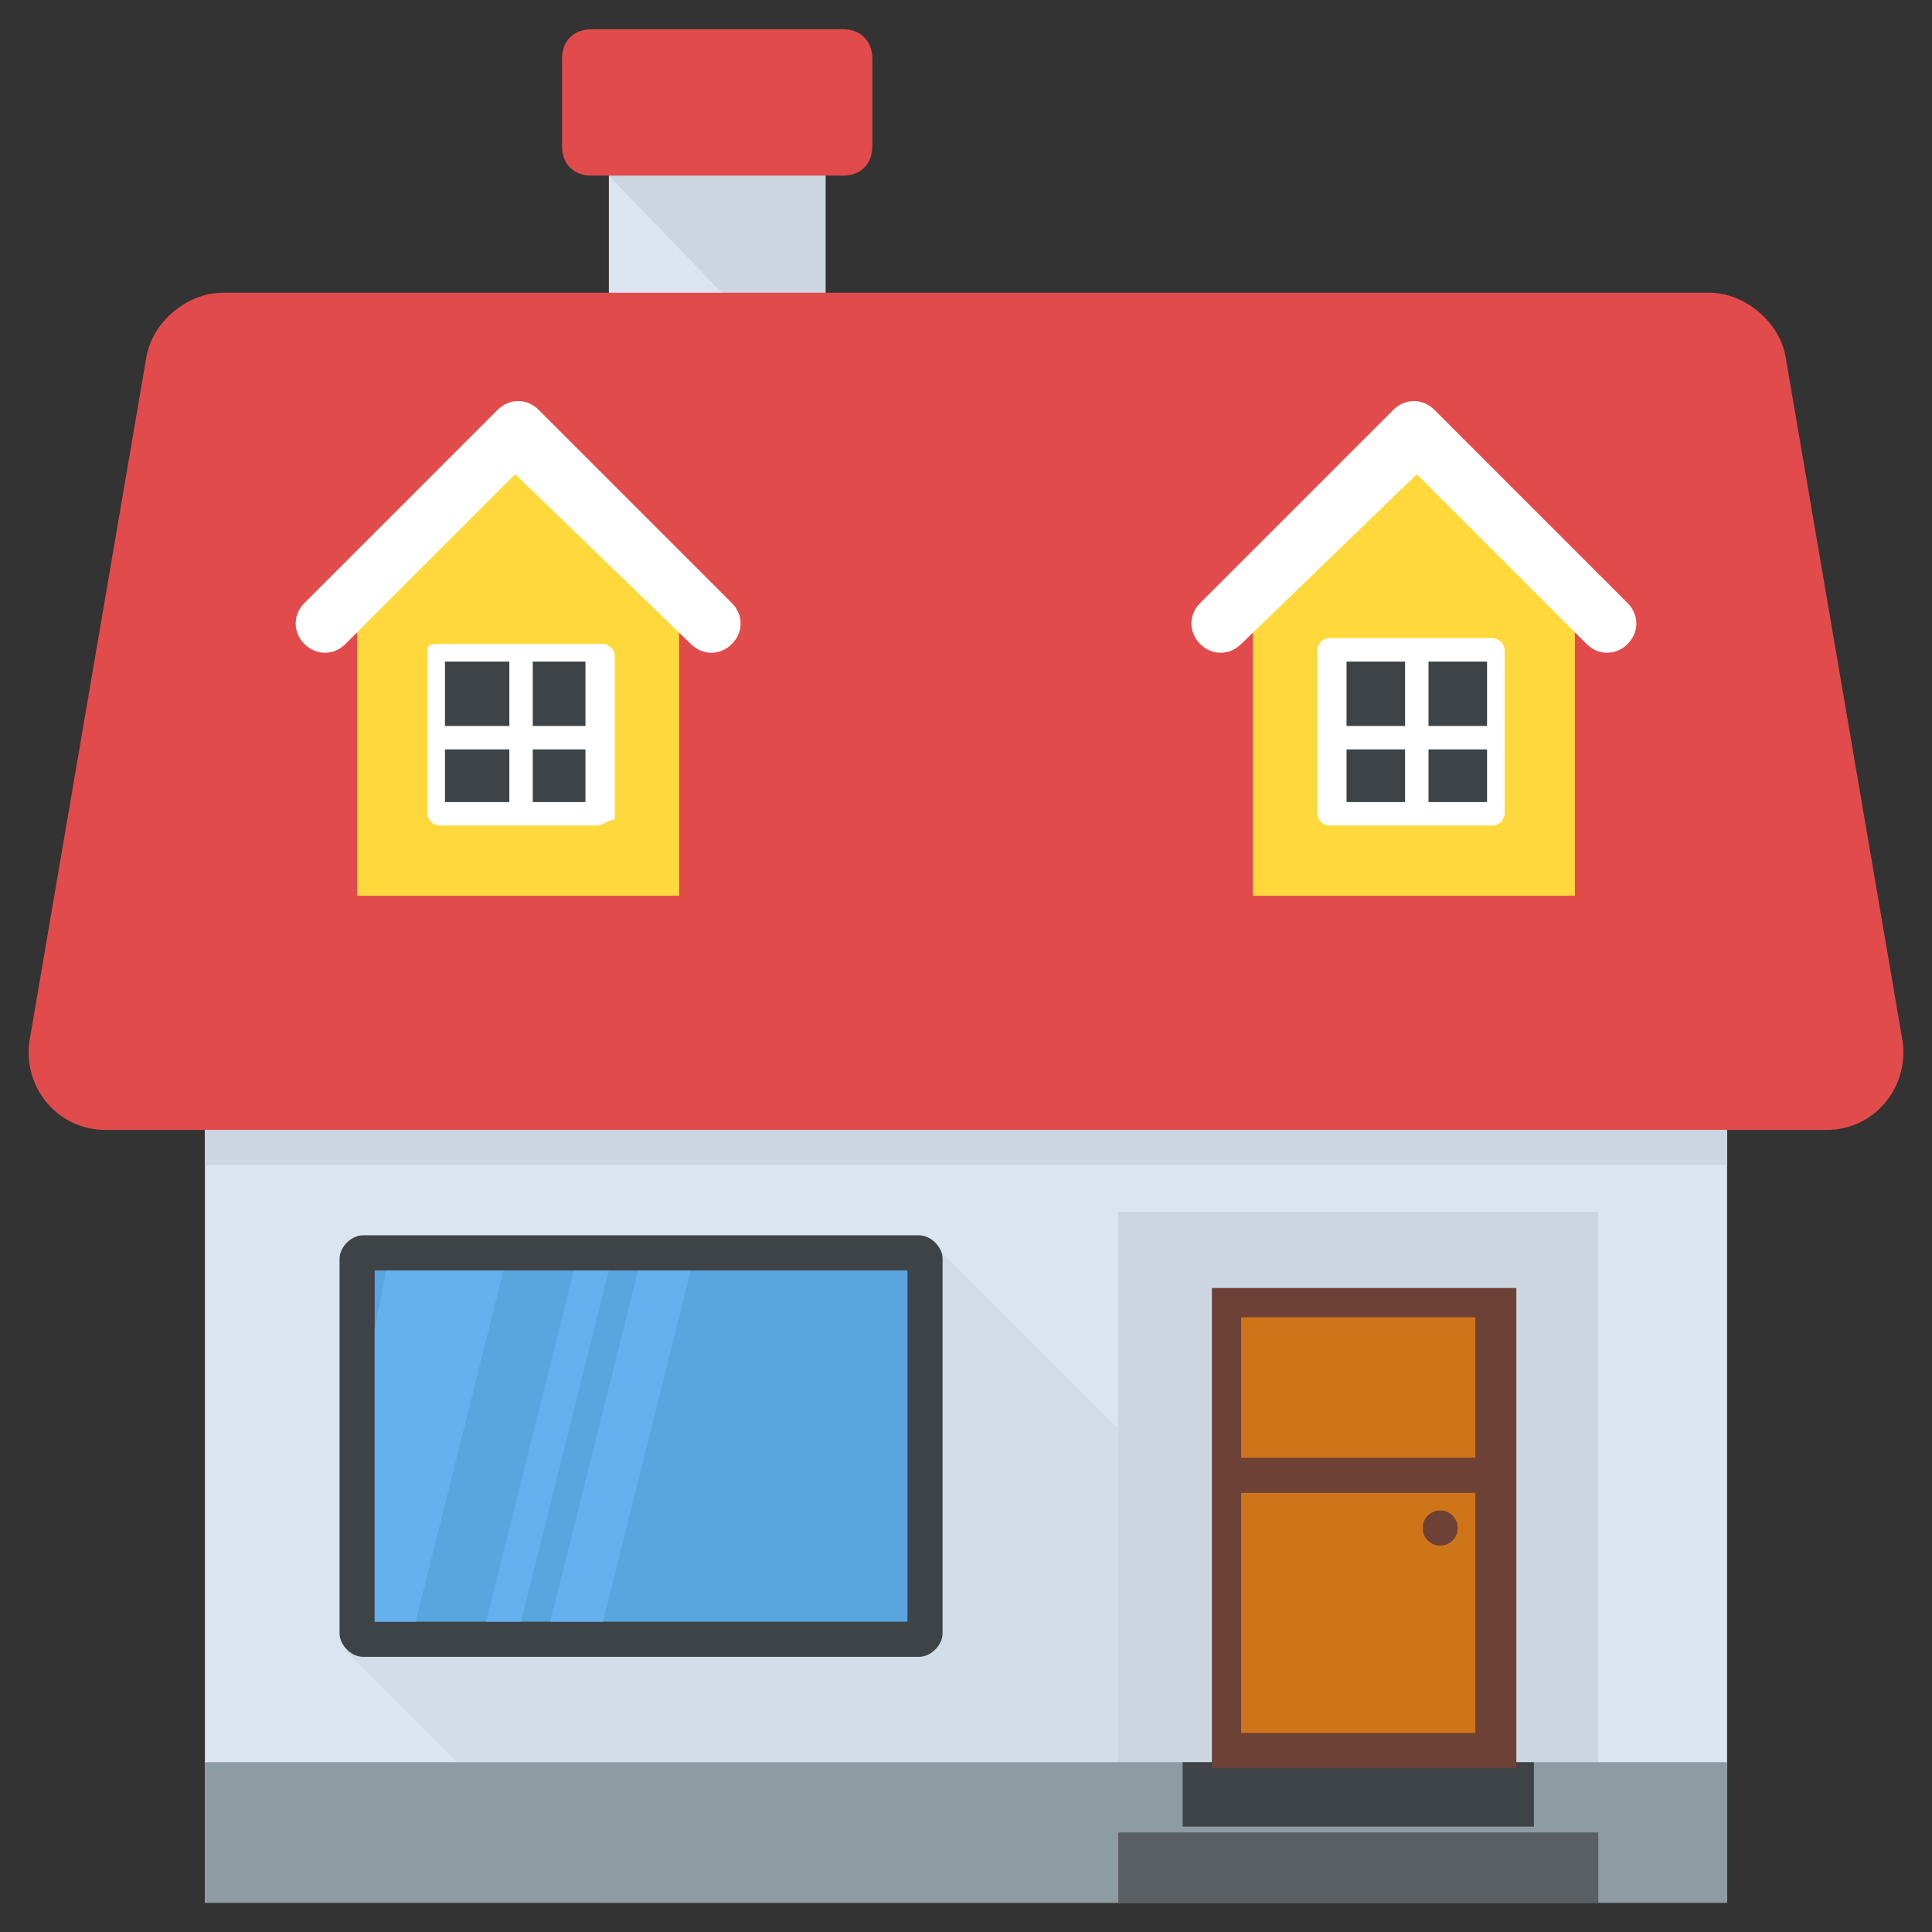 <?xml version="1.0" encoding="utf-8"?>
<!-- Generator: Adobe Illustrator 21.1.0, SVG Export Plug-In . SVG Version: 6.00 Build 0)  -->
<svg version="1.1" id="Layer_1" xmlns="http://www.w3.org/2000/svg" xmlns:xlink="http://www.w3.org/1999/xlink" x="0px" y="0px"
	 viewBox="0 0 33 33" style="enable-background:new 0 0 33 33;" xml:space="preserve">
<rect x="0" y="0" width="33" height="33" fill="#333333" stroke="none"/>
<style type="text/css">
	.st0{fill:#DAE5EF;}
	.st1{fill:#CBD6E0;}
	.st2{fill:#D03F3F;}
	.st3{fill:#BF3333;}
	.st4{fill:#E24B4B;}
	.st5{fill:#6D4135;}
	.st6{fill:#5B331D;}
	.st7{fill:#3E4347;}
	.st8{fill:#4E99D2;}
	.st9{fill:#65B1EF;}
	.st10{fill:#FFDC97;}
	.st11{fill:#FFCD7D;}
	.st12{fill:#FFE9AB;}
	.st13{fill:#31373A;}
	.st14{fill:#8CC63E;}
	.st15{fill:#FFD93B;}
	.st16{fill:#F4C534;}
	.st17{fill:#59A5E0;}
	.st18{fill:#DEE4E9;}
	.st19{fill:#D3D9DD;}
	.st20{fill:#FFFFFF;}
	.st21{fill:#2AB4CD;}
	.st22{fill:#1DA9BF;}
	.st23{fill:#E9EFF4;}
	.st24{fill:#7FB239;}
	.st25{fill:#719D34;}
	.st26{opacity:0.5;}
	.st27{fill:#BBC7D1;}
	.st28{fill:#E84D88;}
	.st29{fill:#D23F77;}
	.st30{fill:#633B2A;}
	.st31{fill:#E9B02C;}
	.st32{fill:#38C0DC;}
	.st33{fill:#45CBEA;}
	.st34{fill:#5A5F63;}
	.st35{fill:#E18823;}
	.st36{fill:#CF7519;}
	.st37{fill:#428DC3;}
	.st38{fill:#8D9BA3;}
	.st39{fill:#7B8B92;}
	.st40{fill:#ACB9C1;}
	.st41{fill:#846144;}
	.st42{fill:#7A5B44;}
	.st43{fill:#6B503B;}
	.st44{fill:#F29A2E;}
	.st45{fill:#728389;}
	.st46{fill:#FFD68D;}
	.st47{fill:#8F6D52;}
	.st48{fill:#84939A;}
	.st49{opacity:0.1;}
	.st50{fill:#89664C;}
	.st51{opacity:0.15;}
	.st52{fill:#DE9C25;}
	.st53{fill:#2AB4CD;stroke:#FFFFFF;stroke-width:0.5;stroke-linecap:round;stroke-linejoin:round;stroke-miterlimit:10;}
	.st54{fill:#FC97B2;}
	.st55{fill:#E88EA7;}
	.st56{opacity:0.2;}
	.st57{fill:#BB3166;}
	.st58{opacity:0.35;}
	.st59{opacity:0.6;}
	.st60{fill:#F9D087;}
	.st61{fill:#A5856D;}
	.st62{fill:#5C4533;}
	.st63{fill:#9A795F;}
	.st64{fill:#512A1B;}
	.st65{fill:#492418;}
	.st66{fill:#BE630E;}
	.st67{fill:none;}
	.st68{opacity:0.5;fill:#E18823;}
	.st69{opacity:0.1;fill:#FFFFFF;}
	.st70{fill:#FCCB7C;}
	.st71{opacity:0.15;fill:#FFFFFF;}
	.st72{opacity:0.2;fill:#FFFFFF;}
	.st73{opacity:0.5;fill:#CBD6E0;}
</style>
<g>
	<g>
		<rect x="10.4" y="1.7" class="st0" width="3.7" height="4.1"/>
	</g>
	<polygon class="st1" points="10.4,3 13.1,5.8 14.1,5.8 14.1,1.7 10.4,1.7 	"/>
	<g>
		<g>
			<path class="st4" d="M31.2,19.3H1.8c-0.8,0-1.4-0.7-1.3-1.5l2-11.7C2.6,5.5,3.2,5,3.8,5h25.4c0.6,0,1.2,0.5,1.3,1.1l2,11.7
				C32.6,18.6,32,19.3,31.2,19.3z"/>
		</g>
		<g>
			<g>
				<g>
					<g>
						<polygon class="st15" points="11.6,15.3 11.6,10.1 8.8,7.4 6.1,10.1 6.1,15.3 						"/>
					</g>
				</g>
				<g>
					<g>
						<path class="st20" d="M11.8,11L8.8,8.1L5.9,11c-0.2,0.2-0.5,0.2-0.7,0s-0.2-0.5,0-0.7L8.5,7C8.7,6.8,9,6.8,9.2,7l3.3,3.3
							c0.2,0.2,0.2,0.5,0,0.7C12.3,11.2,12,11.2,11.8,11z"/>
					</g>
				</g>
				<g>
					<g>
						<g>
							<rect x="7.5" y="11.1" class="st7" width="2.8" height="2.8"/>
							<path class="st20" d="M10.2,14.1H7.5c-0.1,0-0.2-0.1-0.2-0.2v-2.8C7.3,11,7.4,11,7.5,11h2.8c0.1,0,0.2,0.1,0.2,0.2v2.8
								C10.4,14,10.3,14.1,10.2,14.1z M7.6,13.7h2.4v-2.4H7.6V13.7z"/>
						</g>
					</g>
					<g>
						<g>
							<g>
								<rect x="8.7" y="11.1" class="st20" width="0.4" height="2.8"/>
							</g>
						</g>
						<g>
							<g>
								<line class="st7" x1="10.2" y1="12.5" x2="7.5" y2="12.5"/>
								<rect x="7.5" y="12.4" class="st20" width="2.8" height="0.4"/>
							</g>
						</g>
					</g>
				</g>
			</g>
			<g>
				<g>
					<g>
						<polygon class="st15" points="26.9,15.3 26.9,10.1 24.2,7.4 21.4,10.1 21.4,15.3 						"/>
					</g>
				</g>
				<g>
					<g>
						<path class="st20" d="M27.1,11l-2.9-2.9L21.2,11c-0.2,0.2-0.5,0.2-0.7,0c-0.2-0.2-0.2-0.5,0-0.7L23.8,7c0.2-0.2,0.5-0.2,0.7,0
							l3.3,3.3c0.2,0.2,0.2,0.5,0,0.7C27.6,11.2,27.3,11.2,27.1,11z"/>
					</g>
				</g>
				<g>
					<g>
						<g>
							<rect x="22.8" y="11.1" class="st7" width="2.8" height="2.8"/>
							<path class="st20" d="M25.5,14.1h-2.8c-0.1,0-0.2-0.1-0.2-0.2v-2.8c0-0.1,0.1-0.2,0.2-0.2h2.8c0.1,0,0.2,0.1,0.2,0.2v2.8
								C25.7,14,25.6,14.1,25.5,14.1z M23,13.7h2.4v-2.4H23V13.7z"/>
						</g>
					</g>
					<g>
						<g>
							<g>
								<rect x="24" y="11.1" class="st20" width="0.4" height="2.8"/>
							</g>
						</g>
						<g>
							<g>
								<line class="st7" x1="25.5" y1="12.5" x2="22.8" y2="12.5"/>
								<rect x="22.8" y="12.4" class="st20" width="2.8" height="0.4"/>
							</g>
						</g>
					</g>
				</g>
			</g>
		</g>
	</g>
	<g>
		<path class="st4" d="M14.9,1v1.5c0,0.3-0.2,0.5-0.5,0.5h-4.3C9.8,3,9.6,2.8,9.6,2.5V1c0-0.3,0.2-0.5,0.5-0.5h4.3
			C14.7,0.5,14.9,0.7,14.9,1z"/>
	</g>
	<g>
		<rect x="3.5" y="19.3" class="st0" width="26" height="13.2"/>
	</g>
	<polygon class="st73" points="20.9,26.2 16,21.3 5.9,28.2 10.2,32.5 20.9,32.5 	"/>
	<g>
		<rect x="3.5" y="19.3" class="st1" width="26" height="0.6"/>
	</g>
	<g>
		<rect x="19.1" y="20.7" class="st1" width="8.2" height="9.5"/>
	</g>
	<g>
		<rect x="3.5" y="30.1" class="st38" width="26" height="2.4"/>
	</g>
	<g>
		<path class="st7" d="M16.1,21.5v6.4c0,0.2-0.2,0.4-0.4,0.4H6.2c-0.2,0-0.4-0.2-0.4-0.4v-6.4c0-0.2,0.2-0.4,0.4-0.4h9.5
			C15.9,21.1,16.1,21.3,16.1,21.5z"/>
		<g>
			<rect x="6.4" y="21.7" class="st17" width="9.1" height="6"/>
			<polygon class="st9" points="8.6,21.7 6.6,21.7 6.4,22.7 6.4,27.7 7.1,27.7 			"/>
			<g>
				<polygon class="st9" points="11.8,21.7 10.9,21.7 9.4,27.7 10.3,27.7 				"/>
				<polygon class="st9" points="8.3,27.7 8.9,27.7 10.4,21.7 9.8,21.7 				"/>
			</g>
		</g>
	</g>
	<g>
		<g>
			<g>
				<g>
					<rect x="20.2" y="30.1" class="st7" width="6" height="1.1"/>
				</g>
			</g>
			<g>
				<g>
					<rect x="20.7" y="22" class="st5" width="5.2" height="8.2"/>
				</g>
				<g>
					<g>
						<rect x="21.2" y="22.5" class="st36" width="4" height="2.4"/>
					</g>
					<g>
						<g>
							<rect x="21.2" y="25.5" class="st36" width="4" height="4.1"/>
						</g>
					</g>
				</g>
			</g>
			<g>
				<g>
					<rect x="19.1" y="31.3" class="st34" width="8.2" height="1.2"/>
				</g>
			</g>
		</g>
		<g>
			<g>
				<circle class="st5" cx="24.6" cy="26.1" r="0.3"/>
			</g>
		</g>
	</g>
</g>
</svg>
